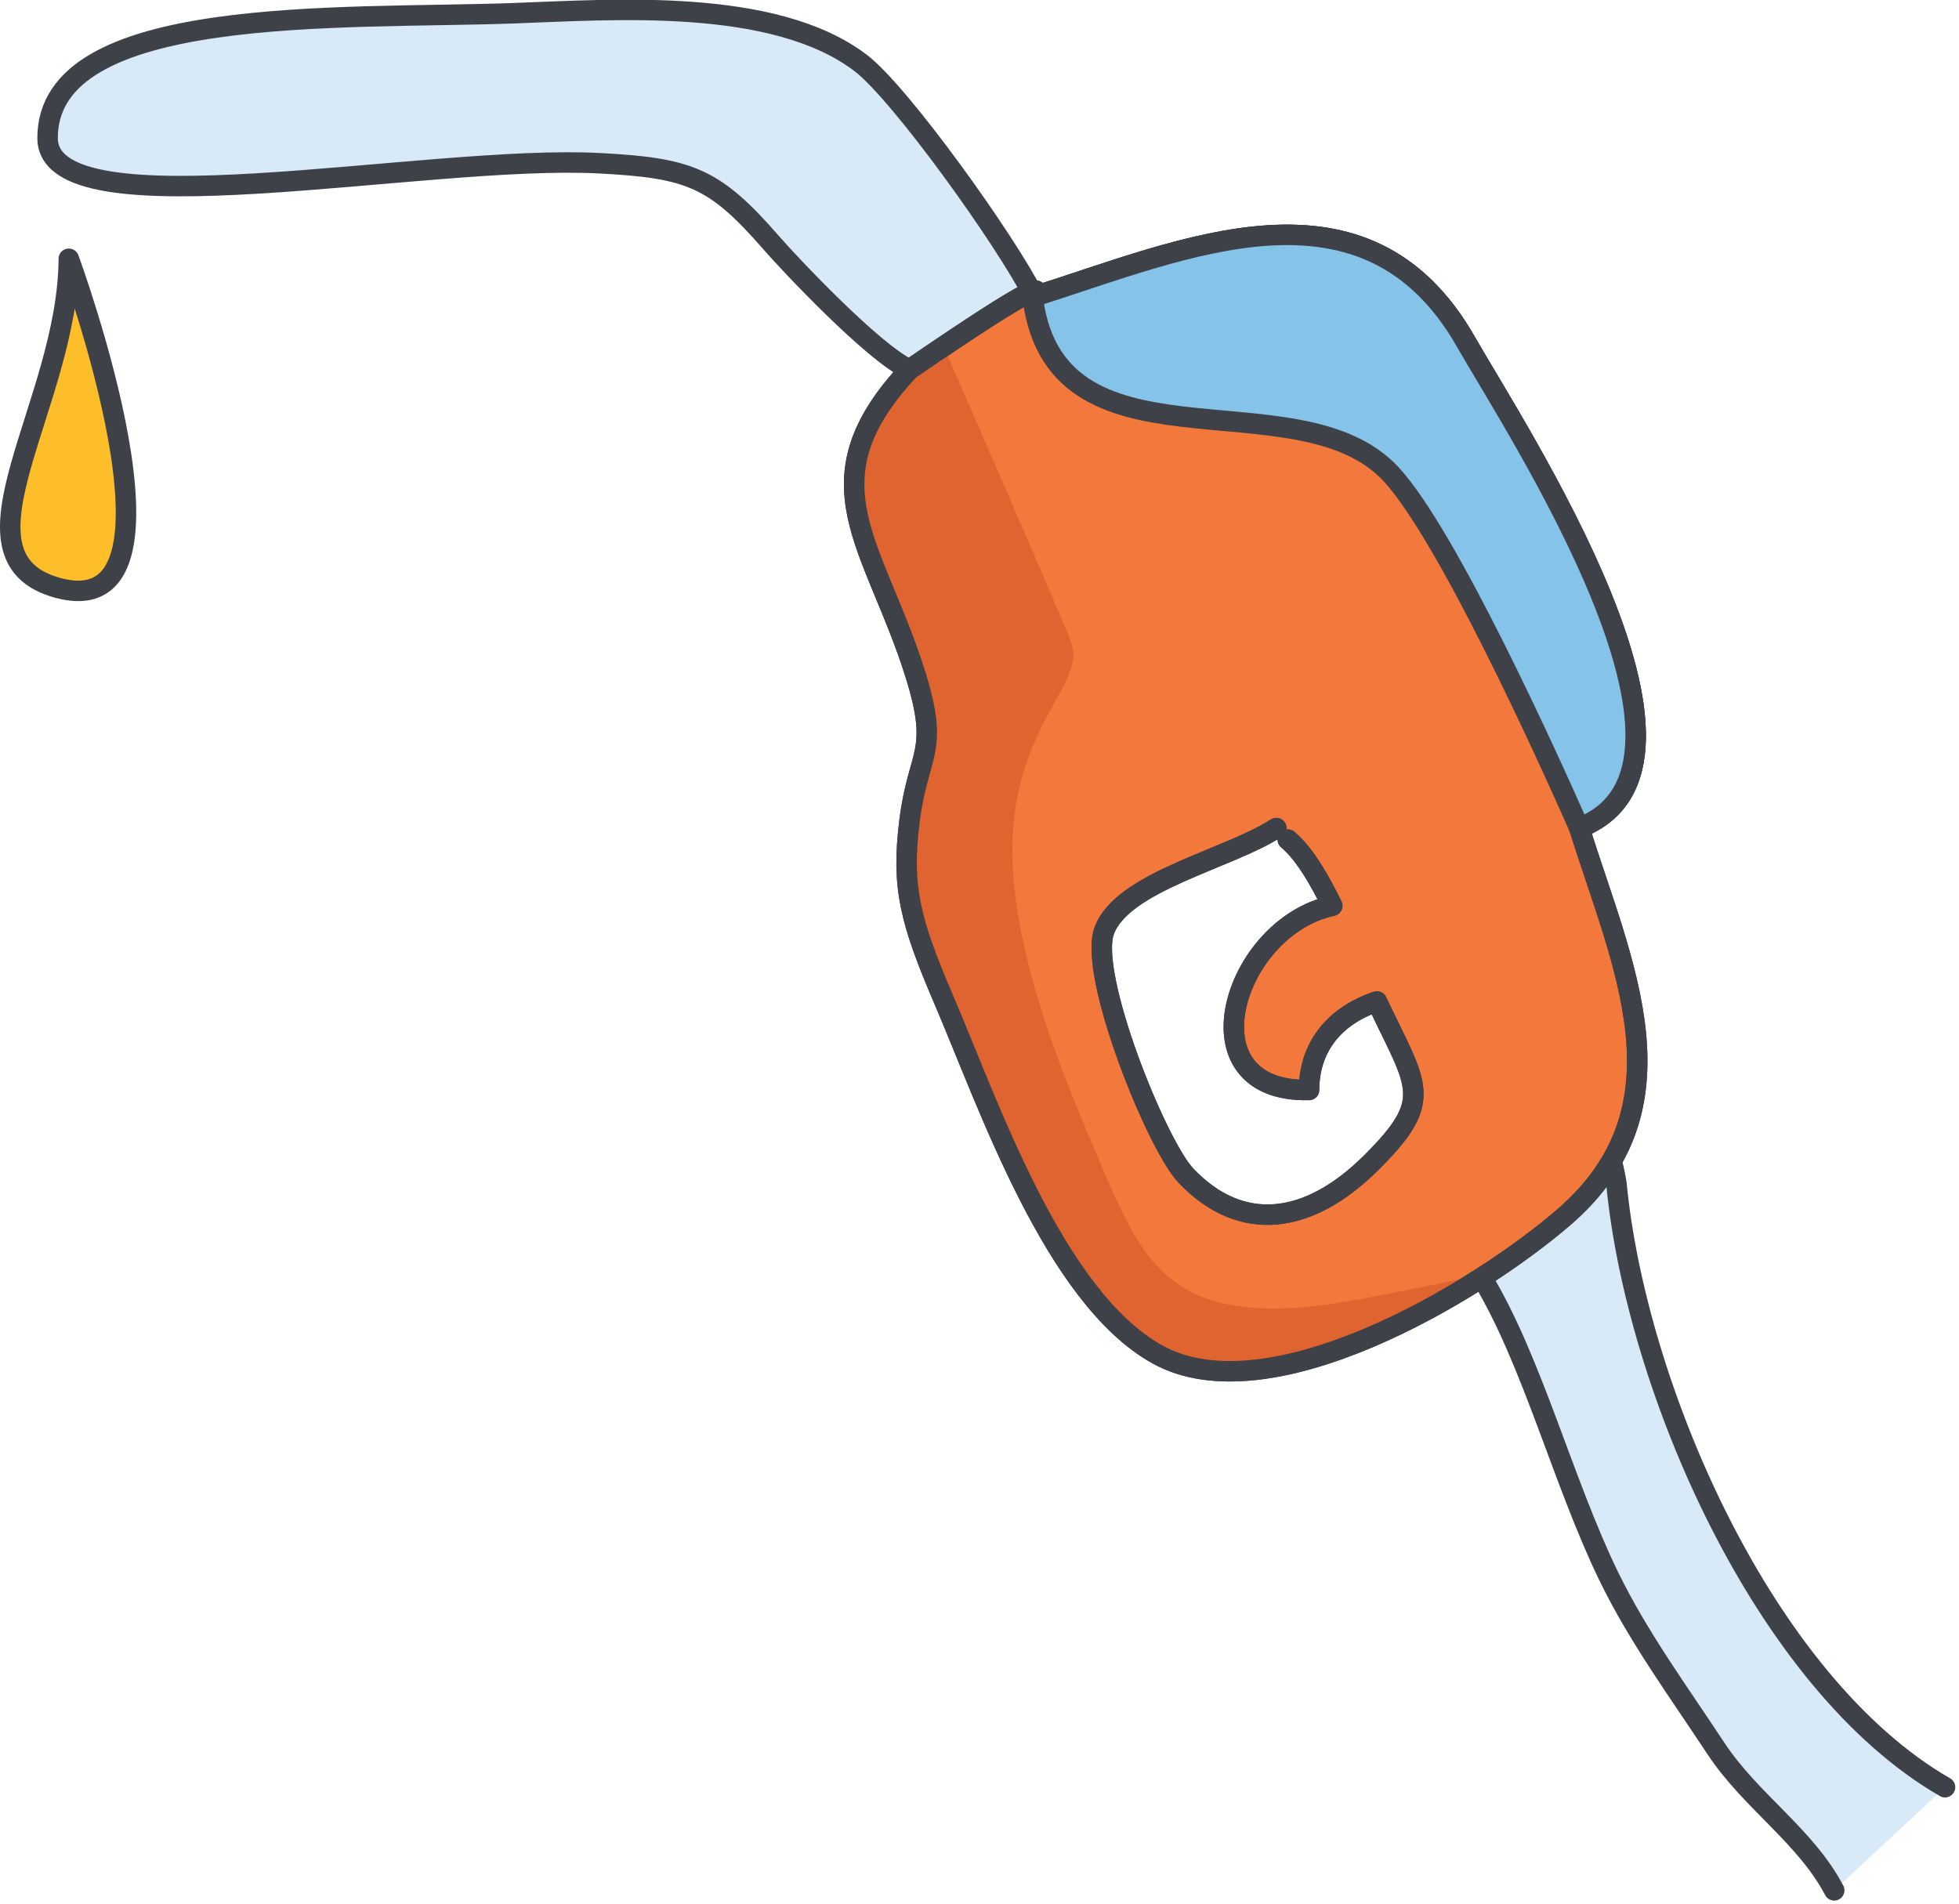 <svg xmlns="http://www.w3.org/2000/svg" height="186.078" width="191.423"><g stroke="#3e4147" stroke-linecap="round" stroke-linejoin="round" stroke-width="2"><path d="M179.23 184.729c-2.8-5.323-8.176-8.724-11.574-13.887-3.61-5.482-7.581-10.89-10.454-16.795-4.441-9.126-7.46-21-12.323-29.061l4.146-13.989s6.82-7.957 8.923 4.654c1.9 19.89 14.348 48.76 32.111 59M101.053 28.978c-2.8-5.542-13.1-19.893-16.946-22.82C75.638-.287 59.931.944 50.115 1.296c-16.693.6-45.47-.946-45.466 12.189 0 9.466 36.826 1.556 53.976 2.469 8.773.468 11.181 1.374 16.8 7.842 1.659 1.908 9.869 10.66 13.443 12.322" fill="#d8e9f7"/><path d="M101.053 28.978c14.73-4.663 32.4-12.737 42.187 4.426 4.935 8.65 26.6 41.557 11.076 47.5 4.175 13.315 11.037 27.231-1.513 38.05-8.655 7.461-28.834 19.448-39.711 13.4-10.116-5.621-16.513-24.508-20.831-34.568-3.381-7.877-4.181-11.132-3.392-17.52.851-6.89 3.007-6.635.56-14.425-3.989-12.7-10.857-18.765-.56-29.726 13.107-8.986 12.879-8.073 12.184-7.137zm23.661 51.947c-4.68 3.037-15.094 5.22-16.824 10.055-1.555 4.343 5.15 20.918 7.988 23.9 5.438 5.718 12.019 4.77 18.043-1.194 6.352-6.288 4.564-7.446.622-15.818-4.1 1.387-6.613 4.375-6.633 8.647-12.3.287-7.5-15.893 2.268-18-.99-2.013-2.54-4.962-4.343-6.468" fill="#f3783c"/></g><path d="M145.448 124.417c-7.8 1.67-13.8 2.849-16.6 3.175-14.176 1.65-17.129-4.125-20.953-13.047s-9.558-22.3-8.921-33.135 7.011-14.657 5.735-18.48c-.629-1.887-6.382-14.953-12.506-29.082-1 .676-2.111 1.429-3.336 2.27-10.3 10.961-3.43 17.027.56 29.726 2.447 7.79.291 7.535-.56 14.425-.789 6.388.011 9.643 3.392 17.52 4.318 10.06 10.715 28.947 20.831 34.568 8.433 4.685 22.448-1.463 32.358-7.94z" fill="#df642f"/><path d="M101.053 28.978c14.73-4.663 32.4-12.737 42.187 4.426 4.935 8.65 26.6 41.557 11.076 47.5 4.175 13.315 11.037 27.231-1.513 38.05-8.655 7.461-28.834 19.448-39.711 13.4-10.116-5.621-16.513-24.508-20.831-34.568-3.381-7.877-4.181-11.132-3.392-17.52.851-6.89 3.007-6.635.56-14.425-3.989-12.7-10.857-18.765-.56-29.726 13.107-8.986 12.879-8.073 12.184-7.137zm23.661 51.947c-4.68 3.037-15.094 5.22-16.824 10.055-1.555 4.343 5.15 20.918 7.988 23.9 5.438 5.718 12.019 4.77 18.043-1.194 6.352-6.288 4.564-7.446.622-15.818-4.1 1.387-6.613 4.375-6.633 8.647-12.3.287-7.5-15.893 2.268-18-.99-2.013-2.54-4.962-4.343-6.468" fill="none" stroke="#3e4147" stroke-linecap="round" stroke-linejoin="round" stroke-width="2"/><path d="M135.955 46.368c5.475 5.953 15.121 27.212 18.36 34.535 15.521-5.942-6.142-38.849-11.076-47.5-9.791-17.163-27.456-9.089-42.187-4.426.277-.373.477-.74-.208-.482 1.805 18.765 25.931 7.892 35.111 17.873z" fill="#85c3e9" stroke="#3e4147" stroke-linecap="round" stroke-linejoin="round" stroke-width="2"/><path d="M6.722 25.289C6.661 39.478-5.343 54.405 5.603 57.435c14.411 3.988 1.119-32.146 1.119-32.146z" fill="#fdbe2a" stroke="#3e4147" stroke-linecap="round" stroke-linejoin="round" stroke-width="2"/></svg>
